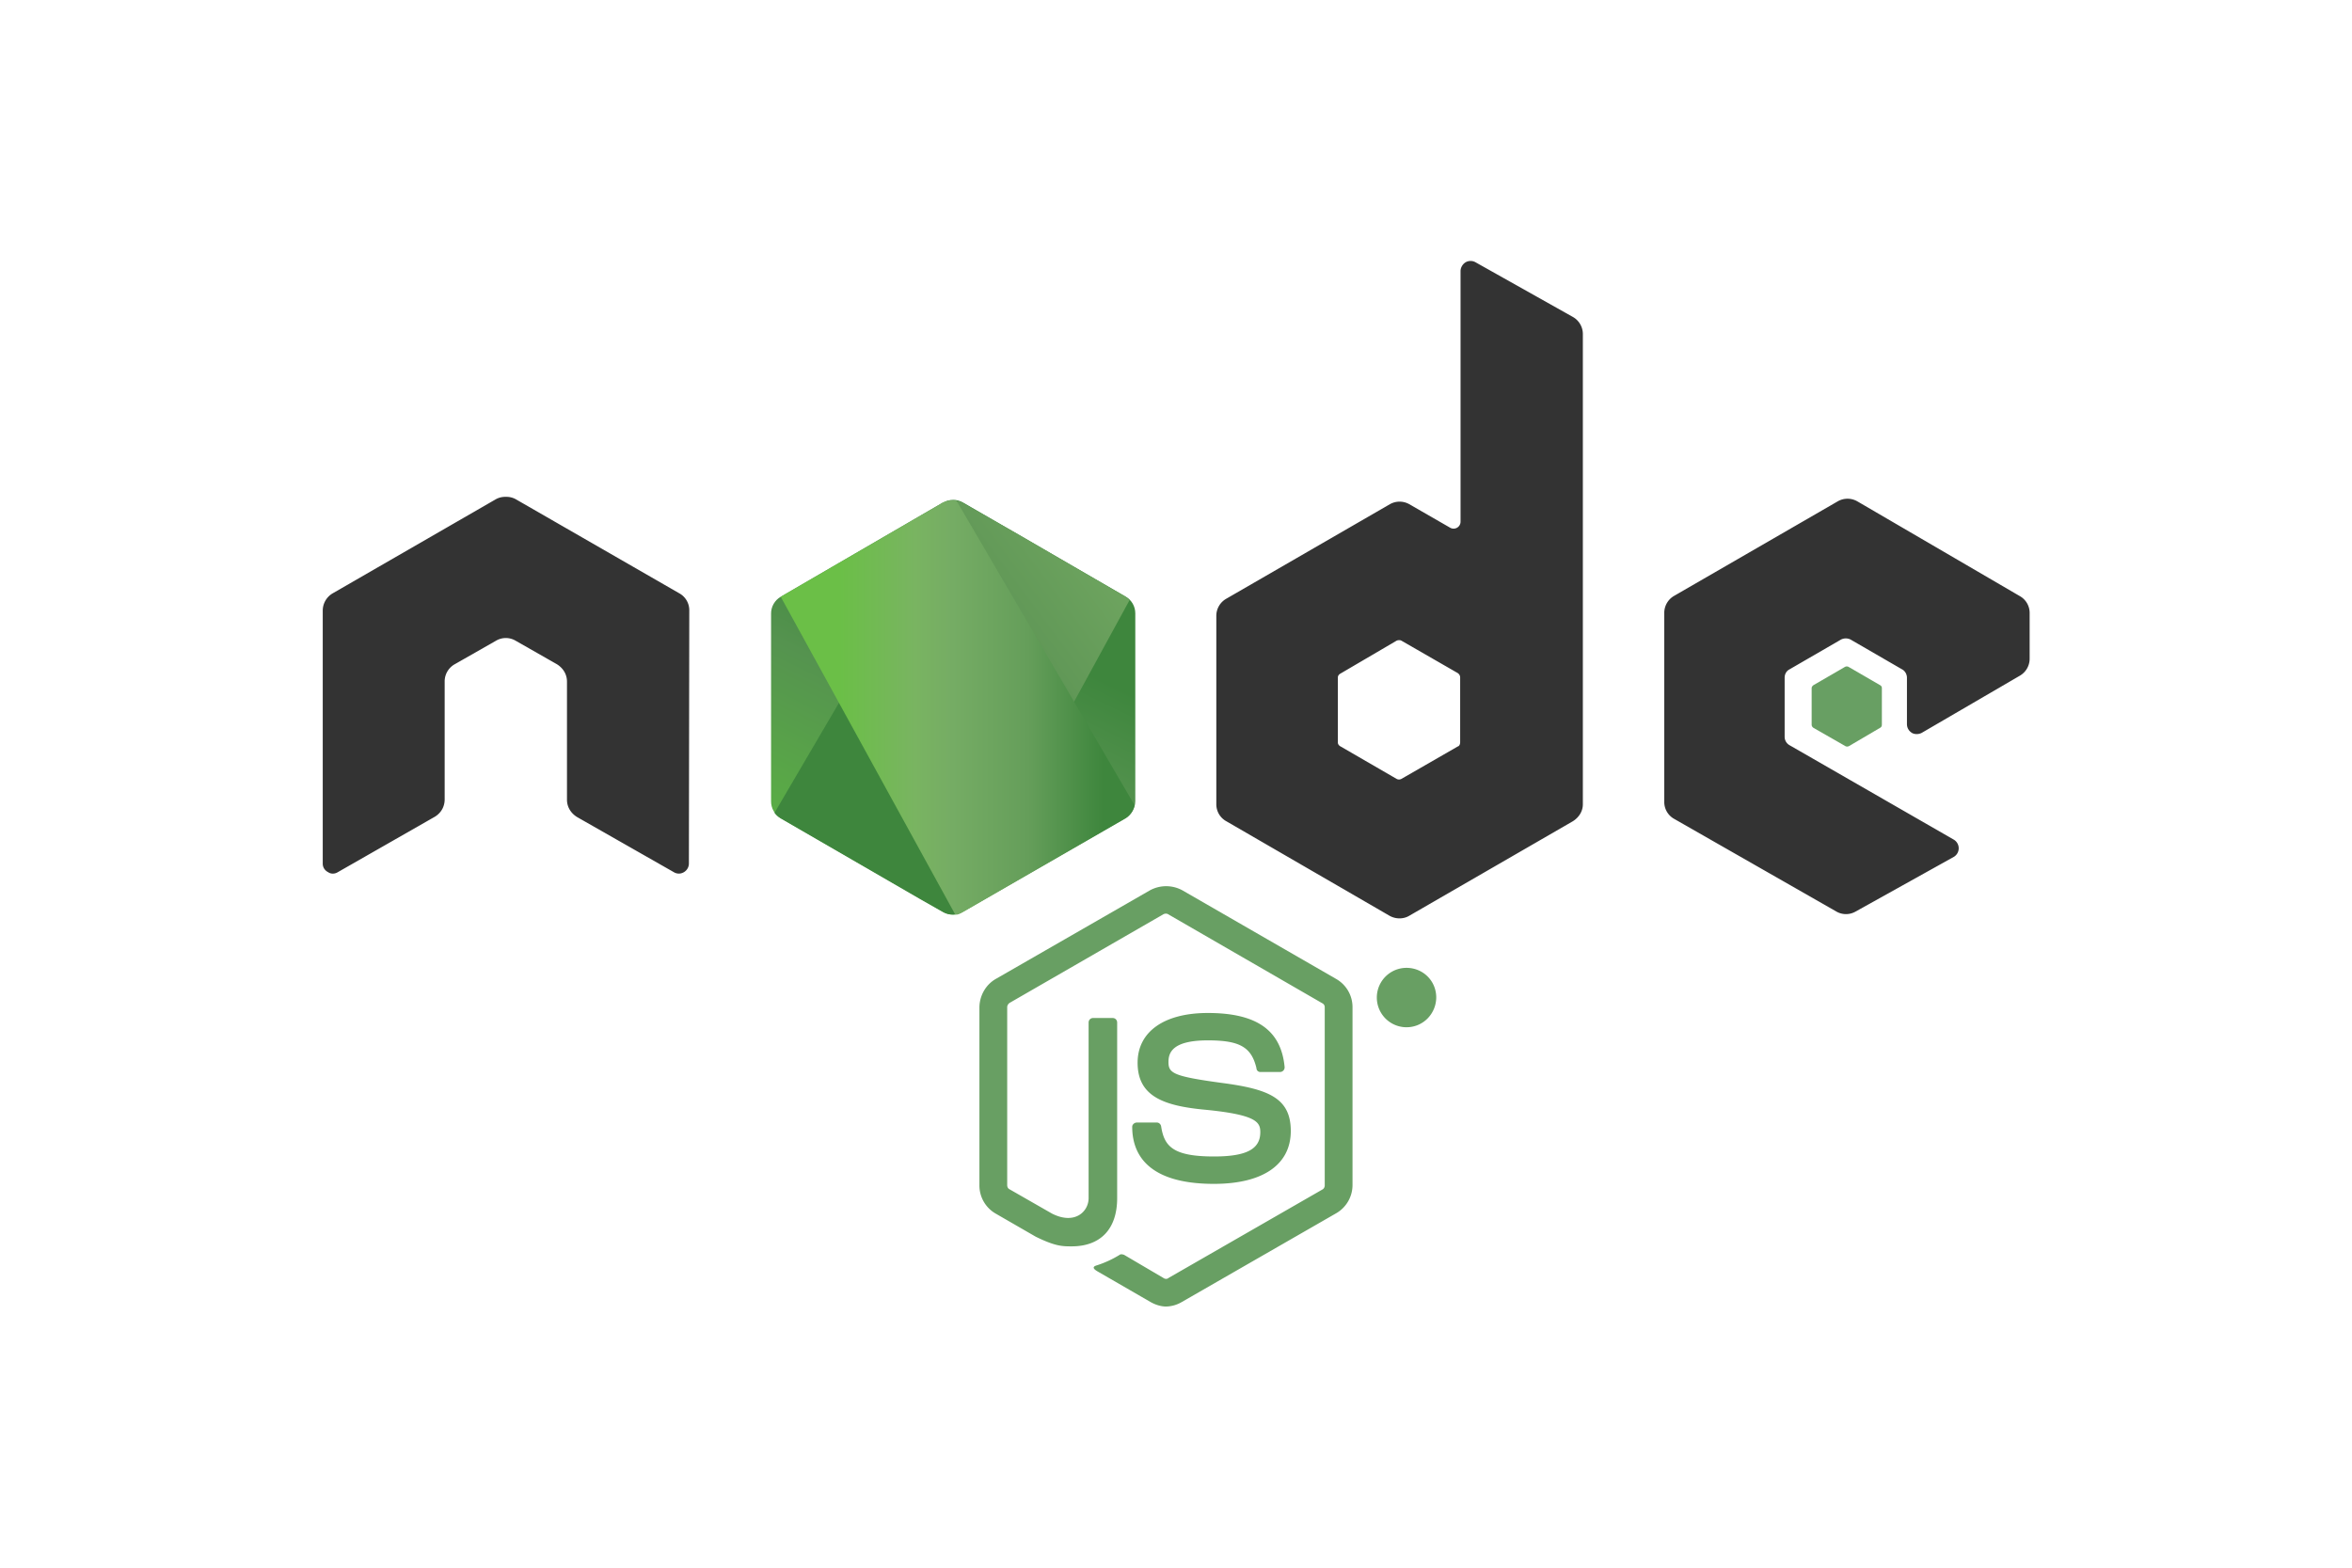<svg xmlns="http://www.w3.org/2000/svg" width="1200" height="800" version="1.2" viewBox="-66.4 -67.7 575.1 406.4"><defs><linearGradient id="b" x1="-.3" x2="1.3" gradientTransform="rotate(116.1 53.1 203) scale(86.48)" gradientUnits="userSpaceOnUse"><stop offset=".3" stop-color="#3E863D"/><stop offset=".5" stop-color="#55934F"/><stop offset=".8" stop-color="#5AAD45"/></linearGradient><linearGradient id="d" x1="-.5" x2=".6" gradientTransform="rotate(-36.5 550.8 -214.3) scale(132.798)" gradientUnits="userSpaceOnUse"><stop offset=".6" stop-color="#3E863D"/><stop offset=".7" stop-color="#619857"/><stop offset="1" stop-color="#76AC64"/></linearGradient><linearGradient id="f" x1="0" x2="1" gradientTransform="translate(192.9 279.7) scale(97.417)" gradientUnits="userSpaceOnUse"><stop offset=".2" stop-color="#6BBF47"/><stop offset=".4" stop-color="#79B461"/><stop offset=".5" stop-color="#75AC64"/><stop offset=".7" stop-color="#659E5A"/><stop offset=".9" stop-color="#3E863D"/></linearGradient><clipPath id="a"><path d="M239 226.6 197 251a5 5 0 0 0-2.5 4.4V304a5 5 0 0 0 2.5 4.4l42.1 24.3a5.1 5.1 0 0 0 5.1 0l42.1-24.3a5.1 5.1 0 0 0 2.6-4.4v-48.7a5 5 0 0 0-2.6-4.4l-42-24.3a5.1 5.1 0 0 0-5.2 0"/></clipPath><clipPath id="c"><path d="M195.4 307c.4.6.9 1 1.5 1.4l36.1 20.9 6 3.4a5.1 5.1 0 0 0 4 .5l44.4-81.3a5 5 0 0 0-1.2-1l-27.5-16-14.6-8.3a5.3 5.3 0 0 0-1.3-.5zm0 0"/></clipPath><clipPath id="e"><path d="M241 226a5.1 5.1 0 0 0-2 .6L197 251l45.3 82.5a5 5 0 0 0 1.8-.7l42.2-24.3a5.1 5.1 0 0 0 2.4-3.5l-46.2-79a5.3 5.3 0 0 0-1 0h-.4"/></clipPath></defs><path fill="#689f63" d="M218.6 271c-1.4 0-2.9-.5-4.1-1.2L201 262c-2-1.1-1-1.5-.3-1.7a27 27 0 0 0 6-2.8c.3-.1.7 0 1 .1l10.2 6c.4.3 1 .3 1.3 0l40-23c.3-.2.5-.6.5-1v-46.2c0-.4-.2-.8-.6-1l-40-23.1c-.3-.2-.8-.2-1.2 0l-39.9 23c-.4.3-.6.7-.6 1.1v46.1c0 .5.2.9.6 1.1l11 6.3c5.9 3 9.5-.5 9.5-4v-45.5c0-.7.5-1.2 1.2-1.2h5c.7 0 1.2.5 1.2 1.2v45.5c0 8-4.3 12.5-11.8 12.5-2.4 0-4.2 0-9.3-2.5l-10.4-6a8.4 8.4 0 0 1-4.2-7.4v-46c0-3 1.6-5.9 4.2-7.4l40-23a8.8 8.8 0 0 1 8.4 0l39.9 23a8.4 8.4 0 0 1 4.2 7.3v46.1c0 3-1.6 5.8-4.2 7.3l-40 23a8.4 8.4 0 0 1-4.2 1.2"/><path fill="#689f63" d="M231 239.2c-17.5 0-21.2-8-21.2-14.8 0-.6.6-1.1 1.2-1.1h5.2c.5 0 1 .4 1.1 1 .8 5.2 3.1 7.8 13.7 7.8 8.4 0 12-1.9 12-6.3 0-2.6-1-4.5-14.1-5.8-11-1-17.7-3.5-17.7-12.2 0-8 6.8-12.9 18.2-12.9 12.7 0 19 4.5 19.9 14a1.2 1.2 0 0 1-1.2 1.3H243a1 1 0 0 1-1-1c-1.3-5.5-4.4-7.2-12.6-7.2-9.2 0-10.2 3.2-10.2 5.6 0 2.9 1.2 3.7 13.6 5.4 12.3 1.6 18.1 3.9 18.1 12.5 0 8.7-7.2 13.7-19.9 13.7m48.7-48.9h1.3c1.1 0 1.3-.7 1.3-1.2 0-1.2-.8-1.2-1.2-1.2h-1.4zm-1.6-3.8h3c1 0 3 0 3 2.3 0 1.6-1 2-1.7 2.1 1.2.1 1.3.9 1.4 2 .1.7.3 1.9.5 2.3h-1.8l-.4-2.7c0-.5-.3-.8-.9-.8h-1.5v3.5H278zm10.5 4.3c0 4.3-3.4 7.8-7.7 7.8a7.7 7.7 0 0 1 0-15.4c4.2 0 7.7 3.3 7.7 7.7"/><path fill="#333" fill-rule="evenodd" d="M95 90.5a5 5 0 0 0-2.6-4.4L50 61.7a5 5 0 0 0-2.3-.6h-.4a5 5 0 0 0-2.4.6L2.6 86.1A5.2 5.2 0 0 0 0 90.6v65.6c0 1 .6 1.8 1.4 2.2.7.5 1.7.5 2.5 0L29.1 144c1.6-1 2.5-2.6 2.5-4.5V109a5.1 5.1 0 0 1 2.6-4.5l10.7-6.1a5 5 0 0 1 2.6-.7 5 5 0 0 1 2.5.7l10.7 6.1c1.6 1 2.6 2.6 2.6 4.5v30.6c0 1.9 1 3.5 2.6 4.5L91 158.4a2.5 2.5 0 0 0 2.6 0 2.6 2.6 0 0 0 1.3-2.2zm199.8 34.2c0 .5-.2 1-.6 1.1l-14.6 8.4a1.3 1.3 0 0 1-1.3 0l-14.5-8.4c-.4-.2-.7-.6-.7-1v-16.9c0-.4.3-.8.7-1l14.5-8.5c.4-.2 1-.2 1.3 0l14.6 8.4c.4.3.6.7.6 1.1zm4-124.4a2.6 2.6 0 0 0-2.6 0c-.8.5-1.3 1.4-1.3 2.3v65a1.8 1.8 0 0 1-2.7 1.5L281.6 63a5.1 5.1 0 0 0-5 0l-42.4 24.5a5.1 5.1 0 0 0-2.6 4.4v48.9a5 5 0 0 0 2.6 4.4l42.3 24.5c1.6.9 3.6.9 5.1 0l42.4-24.5c1.6-1 2.6-2.6 2.6-4.4v-122a5.1 5.1 0 0 0-2.7-4.4zm141 107.2a5.1 5.1 0 0 0 2.6-4.4V91.2a5 5 0 0 0-2.6-4.4l-42-24.5a5.1 5.1 0 0 0-5.2 0l-42.4 24.5a5.1 5.1 0 0 0-2.5 4.4v49a5 5 0 0 0 2.6 4.4l42 24a5 5 0 0 0 5 0l25.5-14.2a2.6 2.6 0 0 0 0-4.4l-42.6-24.5a2.5 2.5 0 0 1-1.3-2.2V108c0-1 .5-1.8 1.3-2.2l13.3-7.7c.8-.4 1.7-.4 2.5 0l13.3 7.7c.8.4 1.3 1.3 1.3 2.2v12c0 1 .5 1.8 1.3 2.3.7.4 1.7.4 2.5 0zm0 0"/><path fill="#689f63" fill-rule="evenodd" d="M394.5 105.2a1 1 0 0 1 1 0l8.1 4.7c.4.2.5.5.5.8v9.4c0 .4-.1.7-.5.9l-8 4.7a1 1 0 0 1-1 0l-8.2-4.7a1 1 0 0 1-.5-.9v-9.4c0-.3.2-.6.5-.8zm0 0"/><g clip-path="url(#a)" transform="translate(-78.3 -164)"><path fill="url(#b)" d="m331.4 246.8-118.8-58.2-60.8 124.2L270.5 371zm0 0"/></g><g clip-path="url(#c)" transform="translate(-78.3 -164)"><path fill="url(#d)" d="m144 264 84 113.5 110.9-82L255 182.1zm0 0"/></g><g clip-path="url(#e)" transform="translate(-78.3 -164)"><path fill="url(#f)" d="M197 226v107.4h91.7V225.9zm0 0"/></g></svg>